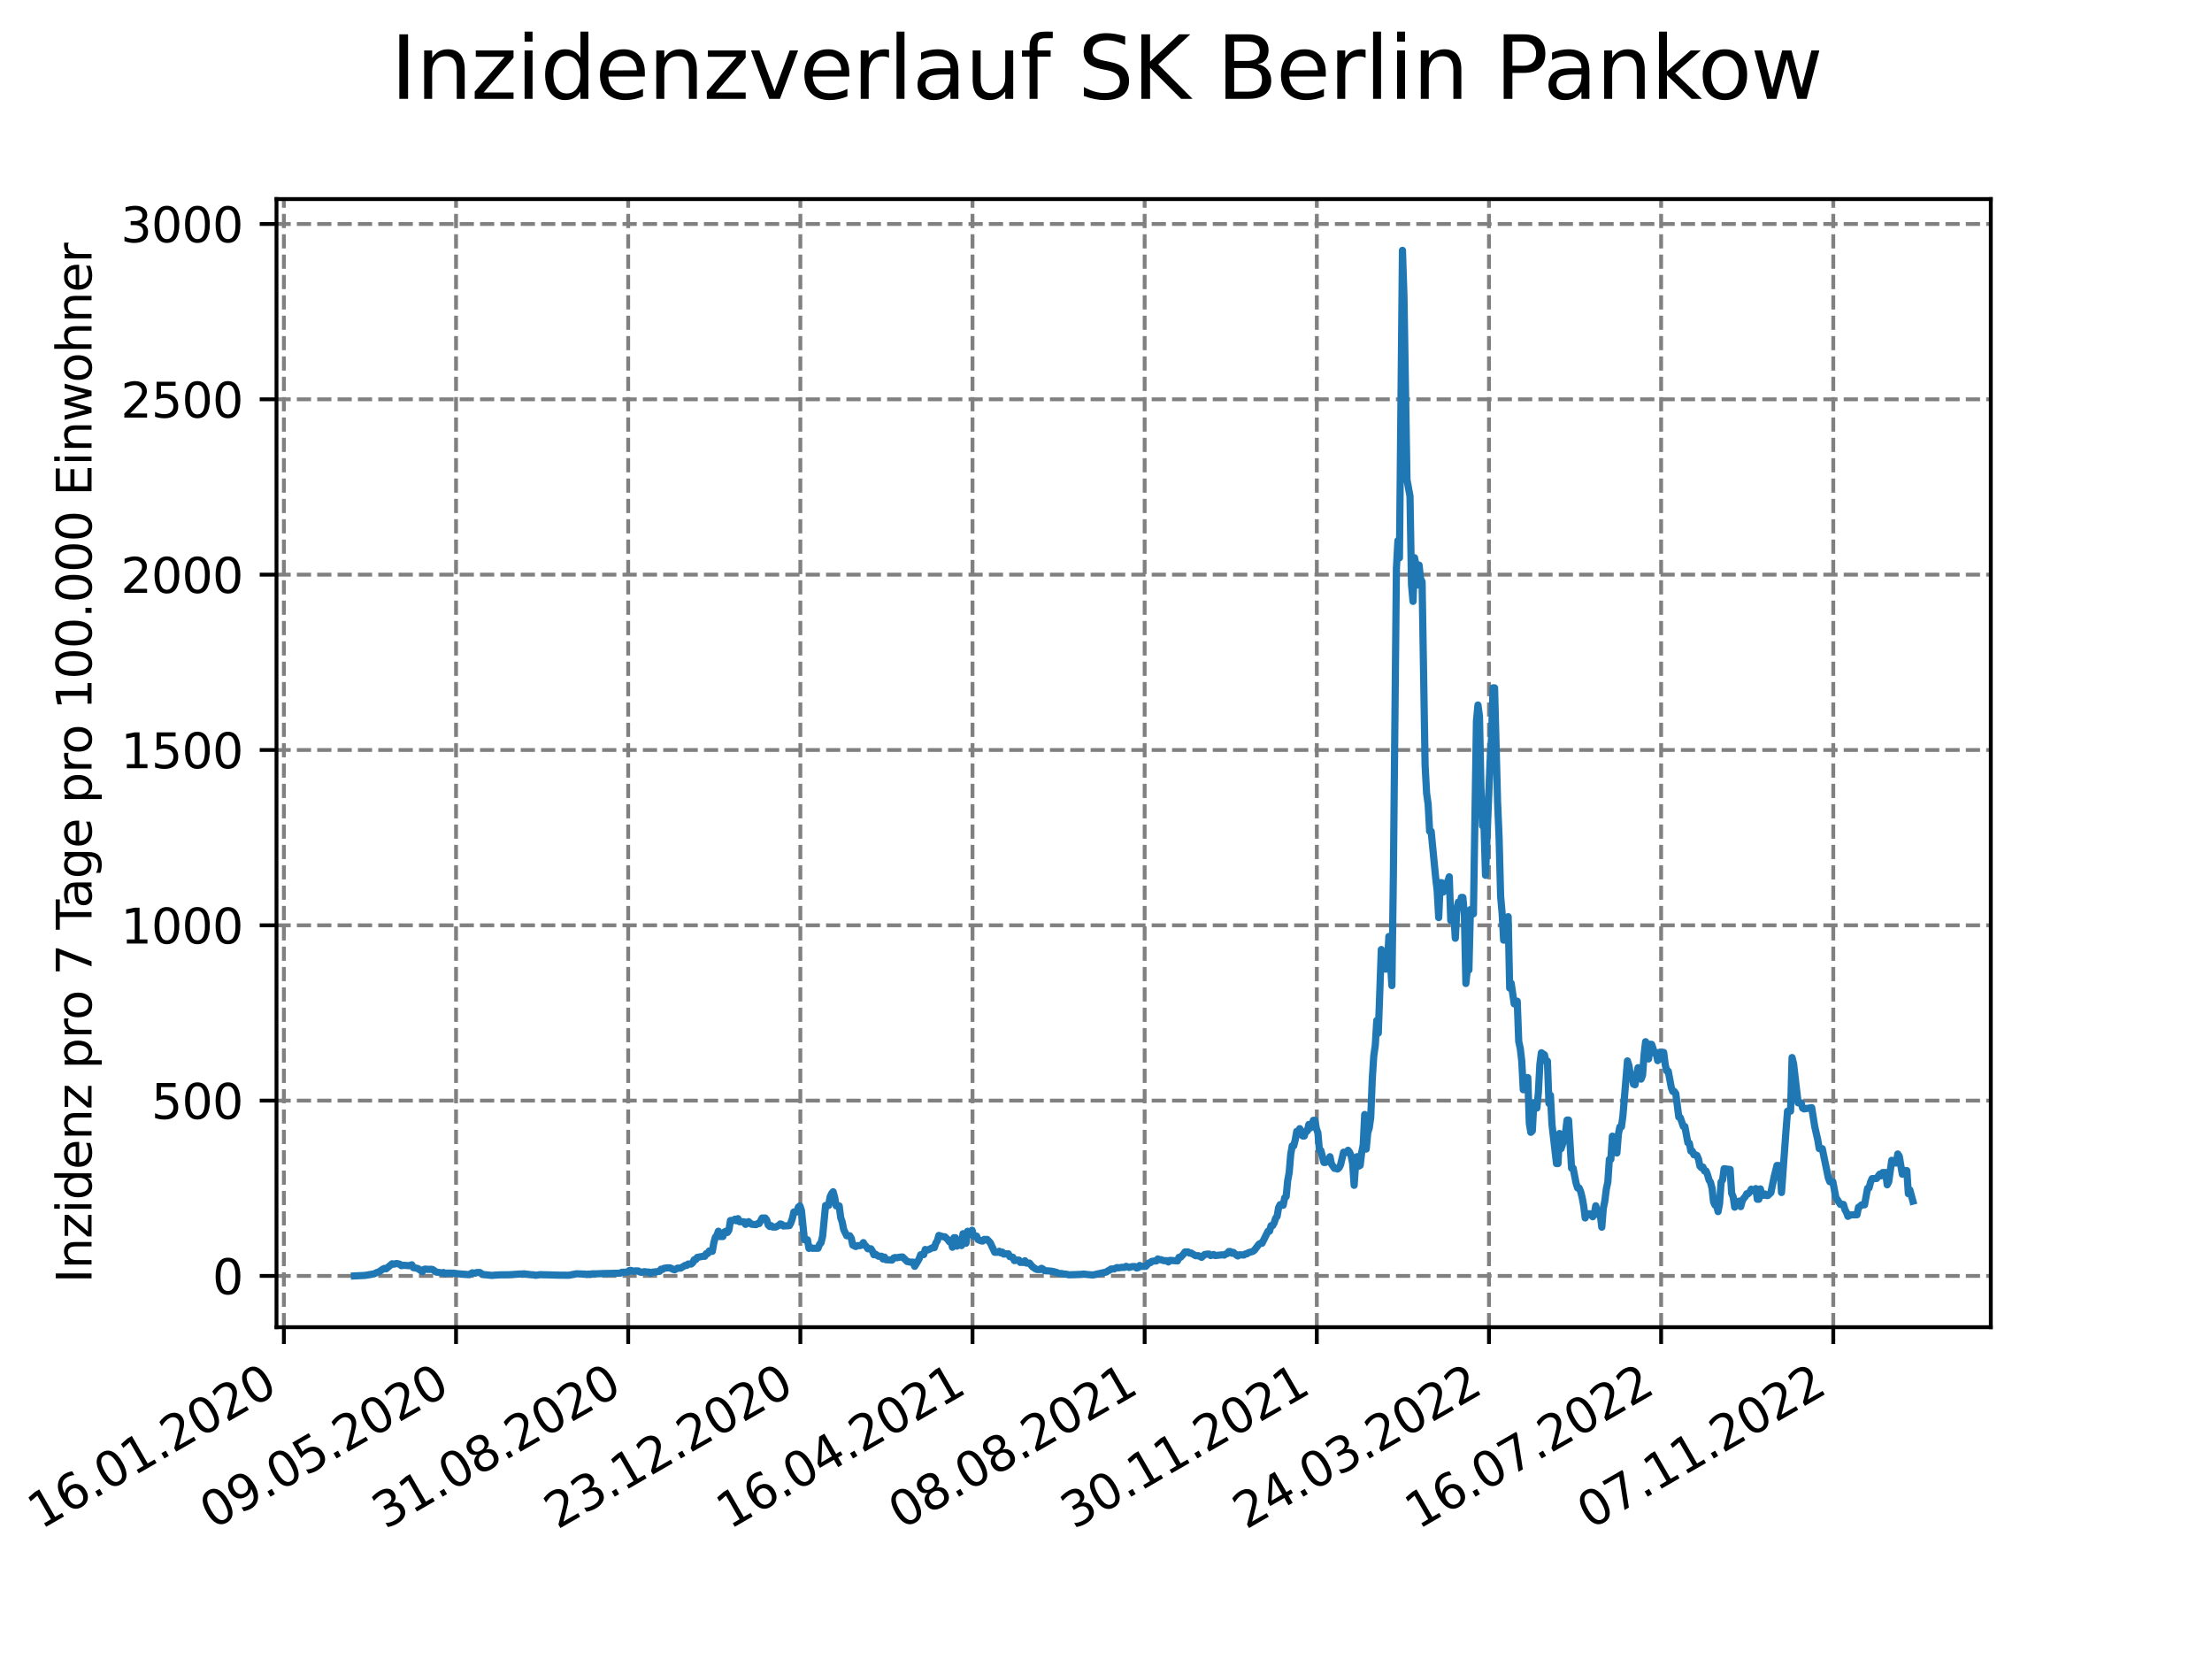 <?xml version="1.0" encoding="utf-8" standalone="no"?>
<!DOCTYPE svg PUBLIC "-//W3C//DTD SVG 1.1//EN"
  "http://www.w3.org/Graphics/SVG/1.1/DTD/svg11.dtd">
<svg xmlns:xlink="http://www.w3.org/1999/xlink" width="460.8pt" height="345.6pt" viewBox="0 0 460.8 345.6" xmlns="http://www.w3.org/2000/svg" version="1.1">
 <defs>
  <style type="text/css">*{stroke-linejoin: round; stroke-linecap: butt}</style>
 </defs>
 <g id="figure_1">
  <g id="patch_1">
   <path d="M 0 345.6 
L 460.8 345.6 
L 460.8 0 
L 0 0 
z
" style="fill: #ffffff"/>
  </g>
  <g id="axes_1">
   <g id="patch_2">
    <path d="M 57.6 276.48 
L 414.72 276.48 
L 414.72 41.472 
L 57.6 41.472 
z
" style="fill: #ffffff"/>
   </g>
   <g id="matplotlib.axis_1">
    <g id="xtick_1">
     <g id="line2d_1">
      <path d="M 59.139 276.48 
L 59.139 41.472 
" clip-path="url(#pb82d88568d)" style="fill: none; stroke-dasharray: 2.96,1.28; stroke-dashoffset: 0; stroke: #808080; stroke-width: 0.8"/>
     </g>
     <g id="line2d_2">
      <defs>
       <path id="m39e358dacb" d="M 0 0 
L 0 3.5 
" style="stroke: #000000; stroke-width: 0.8"/>
      </defs>
      <g>
       <use xlink:href="#m39e358dacb" x="59.139" y="276.48" style="stroke: #000000; stroke-width: 0.8"/>
      </g>
     </g>
     <g id="text_1">
      <!-- 16.01.2020 -->
      <g transform="translate(8.514 318.689) rotate(-30) scale(0.1 -0.1)">
       <defs>
        <path id="DejaVuSans-31" d="M 794 531 
L 1825 531 
L 1825 4091 
L 703 3866 
L 703 4441 
L 1819 4666 
L 2450 4666 
L 2450 531 
L 3481 531 
L 3481 0 
L 794 0 
L 794 531 
z
" transform="scale(0.016)"/>
        <path id="DejaVuSans-36" d="M 2113 2584 
Q 1688 2584 1439 2293 
Q 1191 2003 1191 1497 
Q 1191 994 1439 701 
Q 1688 409 2113 409 
Q 2538 409 2786 701 
Q 3034 994 3034 1497 
Q 3034 2003 2786 2293 
Q 2538 2584 2113 2584 
z
M 3366 4563 
L 3366 3988 
Q 3128 4100 2886 4159 
Q 2644 4219 2406 4219 
Q 1781 4219 1451 3797 
Q 1122 3375 1075 2522 
Q 1259 2794 1537 2939 
Q 1816 3084 2150 3084 
Q 2853 3084 3261 2657 
Q 3669 2231 3669 1497 
Q 3669 778 3244 343 
Q 2819 -91 2113 -91 
Q 1303 -91 875 529 
Q 447 1150 447 2328 
Q 447 3434 972 4092 
Q 1497 4750 2381 4750 
Q 2619 4750 2861 4703 
Q 3103 4656 3366 4563 
z
" transform="scale(0.016)"/>
        <path id="DejaVuSans-2e" d="M 684 794 
L 1344 794 
L 1344 0 
L 684 0 
L 684 794 
z
" transform="scale(0.016)"/>
        <path id="DejaVuSans-30" d="M 2034 4250 
Q 1547 4250 1301 3770 
Q 1056 3291 1056 2328 
Q 1056 1369 1301 889 
Q 1547 409 2034 409 
Q 2525 409 2770 889 
Q 3016 1369 3016 2328 
Q 3016 3291 2770 3770 
Q 2525 4250 2034 4250 
z
M 2034 4750 
Q 2819 4750 3233 4129 
Q 3647 3509 3647 2328 
Q 3647 1150 3233 529 
Q 2819 -91 2034 -91 
Q 1250 -91 836 529 
Q 422 1150 422 2328 
Q 422 3509 836 4129 
Q 1250 4750 2034 4750 
z
" transform="scale(0.016)"/>
        <path id="DejaVuSans-32" d="M 1228 531 
L 3431 531 
L 3431 0 
L 469 0 
L 469 531 
Q 828 903 1448 1529 
Q 2069 2156 2228 2338 
Q 2531 2678 2651 2914 
Q 2772 3150 2772 3378 
Q 2772 3750 2511 3984 
Q 2250 4219 1831 4219 
Q 1534 4219 1204 4116 
Q 875 4013 500 3803 
L 500 4441 
Q 881 4594 1212 4672 
Q 1544 4750 1819 4750 
Q 2544 4750 2975 4387 
Q 3406 4025 3406 3419 
Q 3406 3131 3298 2873 
Q 3191 2616 2906 2266 
Q 2828 2175 2409 1742 
Q 1991 1309 1228 531 
z
" transform="scale(0.016)"/>
       </defs>
       <use xlink:href="#DejaVuSans-31"/>
       <use xlink:href="#DejaVuSans-36" x="63.623"/>
       <use xlink:href="#DejaVuSans-2e" x="127.246"/>
       <use xlink:href="#DejaVuSans-30" x="159.033"/>
       <use xlink:href="#DejaVuSans-31" x="222.656"/>
       <use xlink:href="#DejaVuSans-2e" x="286.279"/>
       <use xlink:href="#DejaVuSans-32" x="318.066"/>
       <use xlink:href="#DejaVuSans-30" x="381.689"/>
       <use xlink:href="#DejaVuSans-32" x="445.312"/>
       <use xlink:href="#DejaVuSans-30" x="508.936"/>
      </g>
     </g>
    </g>
    <g id="xtick_2">
     <g id="line2d_3">
      <path d="M 95.002 276.48 
L 95.002 41.472 
" clip-path="url(#pb82d88568d)" style="fill: none; stroke-dasharray: 2.96,1.28; stroke-dashoffset: 0; stroke: #808080; stroke-width: 0.8"/>
     </g>
     <g id="line2d_4">
      <g>
       <use xlink:href="#m39e358dacb" x="95.002" y="276.48" style="stroke: #000000; stroke-width: 0.8"/>
      </g>
     </g>
     <g id="text_2">
      <!-- 09.05.2020 -->
      <g transform="translate(44.377 318.689) rotate(-30) scale(0.1 -0.1)">
       <defs>
        <path id="DejaVuSans-39" d="M 703 97 
L 703 672 
Q 941 559 1184 500 
Q 1428 441 1663 441 
Q 2288 441 2617 861 
Q 2947 1281 2994 2138 
Q 2813 1869 2534 1725 
Q 2256 1581 1919 1581 
Q 1219 1581 811 2004 
Q 403 2428 403 3163 
Q 403 3881 828 4315 
Q 1253 4750 1959 4750 
Q 2769 4750 3195 4129 
Q 3622 3509 3622 2328 
Q 3622 1225 3098 567 
Q 2575 -91 1691 -91 
Q 1453 -91 1209 -44 
Q 966 3 703 97 
z
M 1959 2075 
Q 2384 2075 2632 2365 
Q 2881 2656 2881 3163 
Q 2881 3666 2632 3958 
Q 2384 4250 1959 4250 
Q 1534 4250 1286 3958 
Q 1038 3666 1038 3163 
Q 1038 2656 1286 2365 
Q 1534 2075 1959 2075 
z
" transform="scale(0.016)"/>
        <path id="DejaVuSans-35" d="M 691 4666 
L 3169 4666 
L 3169 4134 
L 1269 4134 
L 1269 2991 
Q 1406 3038 1543 3061 
Q 1681 3084 1819 3084 
Q 2600 3084 3056 2656 
Q 3513 2228 3513 1497 
Q 3513 744 3044 326 
Q 2575 -91 1722 -91 
Q 1428 -91 1123 -41 
Q 819 9 494 109 
L 494 744 
Q 775 591 1075 516 
Q 1375 441 1709 441 
Q 2250 441 2565 725 
Q 2881 1009 2881 1497 
Q 2881 1984 2565 2268 
Q 2250 2553 1709 2553 
Q 1456 2553 1204 2497 
Q 953 2441 691 2322 
L 691 4666 
z
" transform="scale(0.016)"/>
       </defs>
       <use xlink:href="#DejaVuSans-30"/>
       <use xlink:href="#DejaVuSans-39" x="63.623"/>
       <use xlink:href="#DejaVuSans-2e" x="127.246"/>
       <use xlink:href="#DejaVuSans-30" x="159.033"/>
       <use xlink:href="#DejaVuSans-35" x="222.656"/>
       <use xlink:href="#DejaVuSans-2e" x="286.279"/>
       <use xlink:href="#DejaVuSans-32" x="318.066"/>
       <use xlink:href="#DejaVuSans-30" x="381.689"/>
       <use xlink:href="#DejaVuSans-32" x="445.312"/>
       <use xlink:href="#DejaVuSans-30" x="508.936"/>
      </g>
     </g>
    </g>
    <g id="xtick_3">
     <g id="line2d_5">
      <path d="M 130.865 276.48 
L 130.865 41.472 
" clip-path="url(#pb82d88568d)" style="fill: none; stroke-dasharray: 2.96,1.28; stroke-dashoffset: 0; stroke: #808080; stroke-width: 0.8"/>
     </g>
     <g id="line2d_6">
      <g>
       <use xlink:href="#m39e358dacb" x="130.865" y="276.48" style="stroke: #000000; stroke-width: 0.8"/>
      </g>
     </g>
     <g id="text_3">
      <!-- 31.08.2020 -->
      <g transform="translate(80.24 318.689) rotate(-30) scale(0.1 -0.1)">
       <defs>
        <path id="DejaVuSans-33" d="M 2597 2516 
Q 3050 2419 3304 2112 
Q 3559 1806 3559 1356 
Q 3559 666 3084 287 
Q 2609 -91 1734 -91 
Q 1441 -91 1130 -33 
Q 819 25 488 141 
L 488 750 
Q 750 597 1062 519 
Q 1375 441 1716 441 
Q 2309 441 2620 675 
Q 2931 909 2931 1356 
Q 2931 1769 2642 2001 
Q 2353 2234 1838 2234 
L 1294 2234 
L 1294 2753 
L 1863 2753 
Q 2328 2753 2575 2939 
Q 2822 3125 2822 3475 
Q 2822 3834 2567 4026 
Q 2313 4219 1838 4219 
Q 1578 4219 1281 4162 
Q 984 4106 628 3988 
L 628 4550 
Q 988 4650 1302 4700 
Q 1616 4750 1894 4750 
Q 2613 4750 3031 4423 
Q 3450 4097 3450 3541 
Q 3450 3153 3228 2886 
Q 3006 2619 2597 2516 
z
" transform="scale(0.016)"/>
        <path id="DejaVuSans-38" d="M 2034 2216 
Q 1584 2216 1326 1975 
Q 1069 1734 1069 1313 
Q 1069 891 1326 650 
Q 1584 409 2034 409 
Q 2484 409 2743 651 
Q 3003 894 3003 1313 
Q 3003 1734 2745 1975 
Q 2488 2216 2034 2216 
z
M 1403 2484 
Q 997 2584 770 2862 
Q 544 3141 544 3541 
Q 544 4100 942 4425 
Q 1341 4750 2034 4750 
Q 2731 4750 3128 4425 
Q 3525 4100 3525 3541 
Q 3525 3141 3298 2862 
Q 3072 2584 2669 2484 
Q 3125 2378 3379 2068 
Q 3634 1759 3634 1313 
Q 3634 634 3220 271 
Q 2806 -91 2034 -91 
Q 1263 -91 848 271 
Q 434 634 434 1313 
Q 434 1759 690 2068 
Q 947 2378 1403 2484 
z
M 1172 3481 
Q 1172 3119 1398 2916 
Q 1625 2713 2034 2713 
Q 2441 2713 2670 2916 
Q 2900 3119 2900 3481 
Q 2900 3844 2670 4047 
Q 2441 4250 2034 4250 
Q 1625 4250 1398 4047 
Q 1172 3844 1172 3481 
z
" transform="scale(0.016)"/>
       </defs>
       <use xlink:href="#DejaVuSans-33"/>
       <use xlink:href="#DejaVuSans-31" x="63.623"/>
       <use xlink:href="#DejaVuSans-2e" x="127.246"/>
       <use xlink:href="#DejaVuSans-30" x="159.033"/>
       <use xlink:href="#DejaVuSans-38" x="222.656"/>
       <use xlink:href="#DejaVuSans-2e" x="286.279"/>
       <use xlink:href="#DejaVuSans-32" x="318.066"/>
       <use xlink:href="#DejaVuSans-30" x="381.689"/>
       <use xlink:href="#DejaVuSans-32" x="445.312"/>
       <use xlink:href="#DejaVuSans-30" x="508.936"/>
      </g>
     </g>
    </g>
    <g id="xtick_4">
     <g id="line2d_7">
      <path d="M 166.728 276.48 
L 166.728 41.472 
" clip-path="url(#pb82d88568d)" style="fill: none; stroke-dasharray: 2.96,1.28; stroke-dashoffset: 0; stroke: #808080; stroke-width: 0.8"/>
     </g>
     <g id="line2d_8">
      <g>
       <use xlink:href="#m39e358dacb" x="166.728" y="276.48" style="stroke: #000000; stroke-width: 0.8"/>
      </g>
     </g>
     <g id="text_4">
      <!-- 23.12.2020 -->
      <g transform="translate(116.103 318.689) rotate(-30) scale(0.1 -0.1)">
       <use xlink:href="#DejaVuSans-32"/>
       <use xlink:href="#DejaVuSans-33" x="63.623"/>
       <use xlink:href="#DejaVuSans-2e" x="127.246"/>
       <use xlink:href="#DejaVuSans-31" x="159.033"/>
       <use xlink:href="#DejaVuSans-32" x="222.656"/>
       <use xlink:href="#DejaVuSans-2e" x="286.279"/>
       <use xlink:href="#DejaVuSans-32" x="318.066"/>
       <use xlink:href="#DejaVuSans-30" x="381.689"/>
       <use xlink:href="#DejaVuSans-32" x="445.312"/>
       <use xlink:href="#DejaVuSans-30" x="508.936"/>
      </g>
     </g>
    </g>
    <g id="xtick_5">
     <g id="line2d_9">
      <path d="M 202.591 276.48 
L 202.591 41.472 
" clip-path="url(#pb82d88568d)" style="fill: none; stroke-dasharray: 2.96,1.28; stroke-dashoffset: 0; stroke: #808080; stroke-width: 0.8"/>
     </g>
     <g id="line2d_10">
      <g>
       <use xlink:href="#m39e358dacb" x="202.591" y="276.48" style="stroke: #000000; stroke-width: 0.8"/>
      </g>
     </g>
     <g id="text_5">
      <!-- 16.04.2021 -->
      <g transform="translate(151.966 318.689) rotate(-30) scale(0.1 -0.1)">
       <defs>
        <path id="DejaVuSans-34" d="M 2419 4116 
L 825 1625 
L 2419 1625 
L 2419 4116 
z
M 2253 4666 
L 3047 4666 
L 3047 1625 
L 3713 1625 
L 3713 1100 
L 3047 1100 
L 3047 0 
L 2419 0 
L 2419 1100 
L 313 1100 
L 313 1709 
L 2253 4666 
z
" transform="scale(0.016)"/>
       </defs>
       <use xlink:href="#DejaVuSans-31"/>
       <use xlink:href="#DejaVuSans-36" x="63.623"/>
       <use xlink:href="#DejaVuSans-2e" x="127.246"/>
       <use xlink:href="#DejaVuSans-30" x="159.033"/>
       <use xlink:href="#DejaVuSans-34" x="222.656"/>
       <use xlink:href="#DejaVuSans-2e" x="286.279"/>
       <use xlink:href="#DejaVuSans-32" x="318.066"/>
       <use xlink:href="#DejaVuSans-30" x="381.689"/>
       <use xlink:href="#DejaVuSans-32" x="445.312"/>
       <use xlink:href="#DejaVuSans-31" x="508.936"/>
      </g>
     </g>
    </g>
    <g id="xtick_6">
     <g id="line2d_11">
      <path d="M 238.454 276.48 
L 238.454 41.472 
" clip-path="url(#pb82d88568d)" style="fill: none; stroke-dasharray: 2.96,1.28; stroke-dashoffset: 0; stroke: #808080; stroke-width: 0.8"/>
     </g>
     <g id="line2d_12">
      <g>
       <use xlink:href="#m39e358dacb" x="238.454" y="276.48" style="stroke: #000000; stroke-width: 0.8"/>
      </g>
     </g>
     <g id="text_6">
      <!-- 08.08.2021 -->
      <g transform="translate(187.829 318.689) rotate(-30) scale(0.1 -0.1)">
       <use xlink:href="#DejaVuSans-30"/>
       <use xlink:href="#DejaVuSans-38" x="63.623"/>
       <use xlink:href="#DejaVuSans-2e" x="127.246"/>
       <use xlink:href="#DejaVuSans-30" x="159.033"/>
       <use xlink:href="#DejaVuSans-38" x="222.656"/>
       <use xlink:href="#DejaVuSans-2e" x="286.279"/>
       <use xlink:href="#DejaVuSans-32" x="318.066"/>
       <use xlink:href="#DejaVuSans-30" x="381.689"/>
       <use xlink:href="#DejaVuSans-32" x="445.312"/>
       <use xlink:href="#DejaVuSans-31" x="508.936"/>
      </g>
     </g>
    </g>
    <g id="xtick_7">
     <g id="line2d_13">
      <path d="M 274.317 276.48 
L 274.317 41.472 
" clip-path="url(#pb82d88568d)" style="fill: none; stroke-dasharray: 2.96,1.28; stroke-dashoffset: 0; stroke: #808080; stroke-width: 0.8"/>
     </g>
     <g id="line2d_14">
      <g>
       <use xlink:href="#m39e358dacb" x="274.317" y="276.48" style="stroke: #000000; stroke-width: 0.8"/>
      </g>
     </g>
     <g id="text_7">
      <!-- 30.11.2021 -->
      <g transform="translate(223.692 318.689) rotate(-30) scale(0.1 -0.1)">
       <use xlink:href="#DejaVuSans-33"/>
       <use xlink:href="#DejaVuSans-30" x="63.623"/>
       <use xlink:href="#DejaVuSans-2e" x="127.246"/>
       <use xlink:href="#DejaVuSans-31" x="159.033"/>
       <use xlink:href="#DejaVuSans-31" x="222.656"/>
       <use xlink:href="#DejaVuSans-2e" x="286.279"/>
       <use xlink:href="#DejaVuSans-32" x="318.066"/>
       <use xlink:href="#DejaVuSans-30" x="381.689"/>
       <use xlink:href="#DejaVuSans-32" x="445.312"/>
       <use xlink:href="#DejaVuSans-31" x="508.936"/>
      </g>
     </g>
    </g>
    <g id="xtick_8">
     <g id="line2d_15">
      <path d="M 310.18 276.48 
L 310.18 41.472 
" clip-path="url(#pb82d88568d)" style="fill: none; stroke-dasharray: 2.96,1.28; stroke-dashoffset: 0; stroke: #808080; stroke-width: 0.8"/>
     </g>
     <g id="line2d_16">
      <g>
       <use xlink:href="#m39e358dacb" x="310.18" y="276.48" style="stroke: #000000; stroke-width: 0.8"/>
      </g>
     </g>
     <g id="text_8">
      <!-- 24.03.2022 -->
      <g transform="translate(259.555 318.689) rotate(-30) scale(0.1 -0.1)">
       <use xlink:href="#DejaVuSans-32"/>
       <use xlink:href="#DejaVuSans-34" x="63.623"/>
       <use xlink:href="#DejaVuSans-2e" x="127.246"/>
       <use xlink:href="#DejaVuSans-30" x="159.033"/>
       <use xlink:href="#DejaVuSans-33" x="222.656"/>
       <use xlink:href="#DejaVuSans-2e" x="286.279"/>
       <use xlink:href="#DejaVuSans-32" x="318.066"/>
       <use xlink:href="#DejaVuSans-30" x="381.689"/>
       <use xlink:href="#DejaVuSans-32" x="445.312"/>
       <use xlink:href="#DejaVuSans-32" x="508.936"/>
      </g>
     </g>
    </g>
    <g id="xtick_9">
     <g id="line2d_17">
      <path d="M 346.043 276.48 
L 346.043 41.472 
" clip-path="url(#pb82d88568d)" style="fill: none; stroke-dasharray: 2.96,1.28; stroke-dashoffset: 0; stroke: #808080; stroke-width: 0.8"/>
     </g>
     <g id="line2d_18">
      <g>
       <use xlink:href="#m39e358dacb" x="346.043" y="276.48" style="stroke: #000000; stroke-width: 0.8"/>
      </g>
     </g>
     <g id="text_9">
      <!-- 16.07.2022 -->
      <g transform="translate(295.418 318.689) rotate(-30) scale(0.1 -0.1)">
       <defs>
        <path id="DejaVuSans-37" d="M 525 4666 
L 3525 4666 
L 3525 4397 
L 1831 0 
L 1172 0 
L 2766 4134 
L 525 4134 
L 525 4666 
z
" transform="scale(0.016)"/>
       </defs>
       <use xlink:href="#DejaVuSans-31"/>
       <use xlink:href="#DejaVuSans-36" x="63.623"/>
       <use xlink:href="#DejaVuSans-2e" x="127.246"/>
       <use xlink:href="#DejaVuSans-30" x="159.033"/>
       <use xlink:href="#DejaVuSans-37" x="222.656"/>
       <use xlink:href="#DejaVuSans-2e" x="286.279"/>
       <use xlink:href="#DejaVuSans-32" x="318.066"/>
       <use xlink:href="#DejaVuSans-30" x="381.689"/>
       <use xlink:href="#DejaVuSans-32" x="445.312"/>
       <use xlink:href="#DejaVuSans-32" x="508.936"/>
      </g>
     </g>
    </g>
    <g id="xtick_10">
     <g id="line2d_19">
      <path d="M 381.906 276.48 
L 381.906 41.472 
" clip-path="url(#pb82d88568d)" style="fill: none; stroke-dasharray: 2.96,1.28; stroke-dashoffset: 0; stroke: #808080; stroke-width: 0.8"/>
     </g>
     <g id="line2d_20">
      <g>
       <use xlink:href="#m39e358dacb" x="381.906" y="276.48" style="stroke: #000000; stroke-width: 0.8"/>
      </g>
     </g>
     <g id="text_10">
      <!-- 07.11.2022 -->
      <g transform="translate(331.281 318.689) rotate(-30) scale(0.1 -0.1)">
       <use xlink:href="#DejaVuSans-30"/>
       <use xlink:href="#DejaVuSans-37" x="63.623"/>
       <use xlink:href="#DejaVuSans-2e" x="127.246"/>
       <use xlink:href="#DejaVuSans-31" x="159.033"/>
       <use xlink:href="#DejaVuSans-31" x="222.656"/>
       <use xlink:href="#DejaVuSans-2e" x="286.279"/>
       <use xlink:href="#DejaVuSans-32" x="318.066"/>
       <use xlink:href="#DejaVuSans-30" x="381.689"/>
       <use xlink:href="#DejaVuSans-32" x="445.312"/>
       <use xlink:href="#DejaVuSans-32" x="508.936"/>
      </g>
     </g>
    </g>
   </g>
   <g id="matplotlib.axis_2">
    <g id="ytick_1">
     <g id="line2d_21">
      <path d="M 57.6 265.798 
L 414.72 265.798 
" clip-path="url(#pb82d88568d)" style="fill: none; stroke-dasharray: 2.96,1.28; stroke-dashoffset: 0; stroke: #808080; stroke-width: 0.8"/>
     </g>
     <g id="line2d_22">
      <defs>
       <path id="mb124781228" d="M 0 0 
L -3.5 0 
" style="stroke: #000000; stroke-width: 0.8"/>
      </defs>
      <g>
       <use xlink:href="#mb124781228" x="57.6" y="265.798" style="stroke: #000000; stroke-width: 0.8"/>
      </g>
     </g>
     <g id="text_11">
      <!-- 0 -->
      <g transform="translate(44.237 269.597) scale(0.1 -0.1)">
       <use xlink:href="#DejaVuSans-30"/>
      </g>
     </g>
    </g>
    <g id="ytick_2">
     <g id="line2d_23">
      <path d="M 57.6 229.276 
L 414.72 229.276 
" clip-path="url(#pb82d88568d)" style="fill: none; stroke-dasharray: 2.96,1.28; stroke-dashoffset: 0; stroke: #808080; stroke-width: 0.8"/>
     </g>
     <g id="line2d_24">
      <g>
       <use xlink:href="#mb124781228" x="57.6" y="229.276" style="stroke: #000000; stroke-width: 0.8"/>
      </g>
     </g>
     <g id="text_12">
      <!-- 500 -->
      <g transform="translate(31.512 233.075) scale(0.1 -0.1)">
       <use xlink:href="#DejaVuSans-35"/>
       <use xlink:href="#DejaVuSans-30" x="63.623"/>
       <use xlink:href="#DejaVuSans-30" x="127.246"/>
      </g>
     </g>
    </g>
    <g id="ytick_3">
     <g id="line2d_25">
      <path d="M 57.6 192.754 
L 414.72 192.754 
" clip-path="url(#pb82d88568d)" style="fill: none; stroke-dasharray: 2.96,1.28; stroke-dashoffset: 0; stroke: #808080; stroke-width: 0.8"/>
     </g>
     <g id="line2d_26">
      <g>
       <use xlink:href="#mb124781228" x="57.6" y="192.754" style="stroke: #000000; stroke-width: 0.8"/>
      </g>
     </g>
     <g id="text_13">
      <!-- 1000 -->
      <g transform="translate(25.15 196.553) scale(0.1 -0.1)">
       <use xlink:href="#DejaVuSans-31"/>
       <use xlink:href="#DejaVuSans-30" x="63.623"/>
       <use xlink:href="#DejaVuSans-30" x="127.246"/>
       <use xlink:href="#DejaVuSans-30" x="190.869"/>
      </g>
     </g>
    </g>
    <g id="ytick_4">
     <g id="line2d_27">
      <path d="M 57.6 156.232 
L 414.72 156.232 
" clip-path="url(#pb82d88568d)" style="fill: none; stroke-dasharray: 2.96,1.28; stroke-dashoffset: 0; stroke: #808080; stroke-width: 0.8"/>
     </g>
     <g id="line2d_28">
      <g>
       <use xlink:href="#mb124781228" x="57.6" y="156.232" style="stroke: #000000; stroke-width: 0.8"/>
      </g>
     </g>
     <g id="text_14">
      <!-- 1500 -->
      <g transform="translate(25.15 160.031) scale(0.1 -0.1)">
       <use xlink:href="#DejaVuSans-31"/>
       <use xlink:href="#DejaVuSans-35" x="63.623"/>
       <use xlink:href="#DejaVuSans-30" x="127.246"/>
       <use xlink:href="#DejaVuSans-30" x="190.869"/>
      </g>
     </g>
    </g>
    <g id="ytick_5">
     <g id="line2d_29">
      <path d="M 57.6 119.71 
L 414.72 119.71 
" clip-path="url(#pb82d88568d)" style="fill: none; stroke-dasharray: 2.96,1.28; stroke-dashoffset: 0; stroke: #808080; stroke-width: 0.8"/>
     </g>
     <g id="line2d_30">
      <g>
       <use xlink:href="#mb124781228" x="57.6" y="119.71" style="stroke: #000000; stroke-width: 0.8"/>
      </g>
     </g>
     <g id="text_15">
      <!-- 2000 -->
      <g transform="translate(25.15 123.509) scale(0.1 -0.1)">
       <use xlink:href="#DejaVuSans-32"/>
       <use xlink:href="#DejaVuSans-30" x="63.623"/>
       <use xlink:href="#DejaVuSans-30" x="127.246"/>
       <use xlink:href="#DejaVuSans-30" x="190.869"/>
      </g>
     </g>
    </g>
    <g id="ytick_6">
     <g id="line2d_31">
      <path d="M 57.6 83.188 
L 414.72 83.188 
" clip-path="url(#pb82d88568d)" style="fill: none; stroke-dasharray: 2.96,1.28; stroke-dashoffset: 0; stroke: #808080; stroke-width: 0.8"/>
     </g>
     <g id="line2d_32">
      <g>
       <use xlink:href="#mb124781228" x="57.6" y="83.188" style="stroke: #000000; stroke-width: 0.8"/>
      </g>
     </g>
     <g id="text_16">
      <!-- 2500 -->
      <g transform="translate(25.15 86.988) scale(0.1 -0.1)">
       <use xlink:href="#DejaVuSans-32"/>
       <use xlink:href="#DejaVuSans-35" x="63.623"/>
       <use xlink:href="#DejaVuSans-30" x="127.246"/>
       <use xlink:href="#DejaVuSans-30" x="190.869"/>
      </g>
     </g>
    </g>
    <g id="ytick_7">
     <g id="line2d_33">
      <path d="M 57.6 46.666 
L 414.72 46.666 
" clip-path="url(#pb82d88568d)" style="fill: none; stroke-dasharray: 2.96,1.28; stroke-dashoffset: 0; stroke: #808080; stroke-width: 0.8"/>
     </g>
     <g id="line2d_34">
      <g>
       <use xlink:href="#mb124781228" x="57.6" y="46.666" style="stroke: #000000; stroke-width: 0.8"/>
      </g>
     </g>
     <g id="text_17">
      <!-- 3000 -->
      <g transform="translate(25.15 50.466) scale(0.1 -0.1)">
       <use xlink:href="#DejaVuSans-33"/>
       <use xlink:href="#DejaVuSans-30" x="63.623"/>
       <use xlink:href="#DejaVuSans-30" x="127.246"/>
       <use xlink:href="#DejaVuSans-30" x="190.869"/>
      </g>
     </g>
    </g>
    <g id="text_18">
     <!-- Inzidenz pro 7 Tage pro 100.000 Einwohner -->
     <g transform="translate(19.07 267.301) rotate(-90) scale(0.1 -0.1)">
      <defs>
       <path id="DejaVuSans-49" d="M 628 4666 
L 1259 4666 
L 1259 0 
L 628 0 
L 628 4666 
z
" transform="scale(0.016)"/>
       <path id="DejaVuSans-6e" d="M 3513 2113 
L 3513 0 
L 2938 0 
L 2938 2094 
Q 2938 2591 2744 2837 
Q 2550 3084 2163 3084 
Q 1697 3084 1428 2787 
Q 1159 2491 1159 1978 
L 1159 0 
L 581 0 
L 581 3500 
L 1159 3500 
L 1159 2956 
Q 1366 3272 1645 3428 
Q 1925 3584 2291 3584 
Q 2894 3584 3203 3211 
Q 3513 2838 3513 2113 
z
" transform="scale(0.016)"/>
       <path id="DejaVuSans-7a" d="M 353 3500 
L 3084 3500 
L 3084 2975 
L 922 459 
L 3084 459 
L 3084 0 
L 275 0 
L 275 525 
L 2438 3041 
L 353 3041 
L 353 3500 
z
" transform="scale(0.016)"/>
       <path id="DejaVuSans-69" d="M 603 3500 
L 1178 3500 
L 1178 0 
L 603 0 
L 603 3500 
z
M 603 4863 
L 1178 4863 
L 1178 4134 
L 603 4134 
L 603 4863 
z
" transform="scale(0.016)"/>
       <path id="DejaVuSans-64" d="M 2906 2969 
L 2906 4863 
L 3481 4863 
L 3481 0 
L 2906 0 
L 2906 525 
Q 2725 213 2448 61 
Q 2172 -91 1784 -91 
Q 1150 -91 751 415 
Q 353 922 353 1747 
Q 353 2572 751 3078 
Q 1150 3584 1784 3584 
Q 2172 3584 2448 3432 
Q 2725 3281 2906 2969 
z
M 947 1747 
Q 947 1113 1208 752 
Q 1469 391 1925 391 
Q 2381 391 2643 752 
Q 2906 1113 2906 1747 
Q 2906 2381 2643 2742 
Q 2381 3103 1925 3103 
Q 1469 3103 1208 2742 
Q 947 2381 947 1747 
z
" transform="scale(0.016)"/>
       <path id="DejaVuSans-65" d="M 3597 1894 
L 3597 1613 
L 953 1613 
Q 991 1019 1311 708 
Q 1631 397 2203 397 
Q 2534 397 2845 478 
Q 3156 559 3463 722 
L 3463 178 
Q 3153 47 2828 -22 
Q 2503 -91 2169 -91 
Q 1331 -91 842 396 
Q 353 884 353 1716 
Q 353 2575 817 3079 
Q 1281 3584 2069 3584 
Q 2775 3584 3186 3129 
Q 3597 2675 3597 1894 
z
M 3022 2063 
Q 3016 2534 2758 2815 
Q 2500 3097 2075 3097 
Q 1594 3097 1305 2825 
Q 1016 2553 972 2059 
L 3022 2063 
z
" transform="scale(0.016)"/>
       <path id="DejaVuSans-20" transform="scale(0.016)"/>
       <path id="DejaVuSans-70" d="M 1159 525 
L 1159 -1331 
L 581 -1331 
L 581 3500 
L 1159 3500 
L 1159 2969 
Q 1341 3281 1617 3432 
Q 1894 3584 2278 3584 
Q 2916 3584 3314 3078 
Q 3713 2572 3713 1747 
Q 3713 922 3314 415 
Q 2916 -91 2278 -91 
Q 1894 -91 1617 61 
Q 1341 213 1159 525 
z
M 3116 1747 
Q 3116 2381 2855 2742 
Q 2594 3103 2138 3103 
Q 1681 3103 1420 2742 
Q 1159 2381 1159 1747 
Q 1159 1113 1420 752 
Q 1681 391 2138 391 
Q 2594 391 2855 752 
Q 3116 1113 3116 1747 
z
" transform="scale(0.016)"/>
       <path id="DejaVuSans-72" d="M 2631 2963 
Q 2534 3019 2420 3045 
Q 2306 3072 2169 3072 
Q 1681 3072 1420 2755 
Q 1159 2438 1159 1844 
L 1159 0 
L 581 0 
L 581 3500 
L 1159 3500 
L 1159 2956 
Q 1341 3275 1631 3429 
Q 1922 3584 2338 3584 
Q 2397 3584 2469 3576 
Q 2541 3569 2628 3553 
L 2631 2963 
z
" transform="scale(0.016)"/>
       <path id="DejaVuSans-6f" d="M 1959 3097 
Q 1497 3097 1228 2736 
Q 959 2375 959 1747 
Q 959 1119 1226 758 
Q 1494 397 1959 397 
Q 2419 397 2687 759 
Q 2956 1122 2956 1747 
Q 2956 2369 2687 2733 
Q 2419 3097 1959 3097 
z
M 1959 3584 
Q 2709 3584 3137 3096 
Q 3566 2609 3566 1747 
Q 3566 888 3137 398 
Q 2709 -91 1959 -91 
Q 1206 -91 779 398 
Q 353 888 353 1747 
Q 353 2609 779 3096 
Q 1206 3584 1959 3584 
z
" transform="scale(0.016)"/>
       <path id="DejaVuSans-54" d="M -19 4666 
L 3928 4666 
L 3928 4134 
L 2272 4134 
L 2272 0 
L 1638 0 
L 1638 4134 
L -19 4134 
L -19 4666 
z
" transform="scale(0.016)"/>
       <path id="DejaVuSans-61" d="M 2194 1759 
Q 1497 1759 1228 1600 
Q 959 1441 959 1056 
Q 959 750 1161 570 
Q 1363 391 1709 391 
Q 2188 391 2477 730 
Q 2766 1069 2766 1631 
L 2766 1759 
L 2194 1759 
z
M 3341 1997 
L 3341 0 
L 2766 0 
L 2766 531 
Q 2569 213 2275 61 
Q 1981 -91 1556 -91 
Q 1019 -91 701 211 
Q 384 513 384 1019 
Q 384 1609 779 1909 
Q 1175 2209 1959 2209 
L 2766 2209 
L 2766 2266 
Q 2766 2663 2505 2880 
Q 2244 3097 1772 3097 
Q 1472 3097 1187 3025 
Q 903 2953 641 2809 
L 641 3341 
Q 956 3463 1253 3523 
Q 1550 3584 1831 3584 
Q 2591 3584 2966 3190 
Q 3341 2797 3341 1997 
z
" transform="scale(0.016)"/>
       <path id="DejaVuSans-67" d="M 2906 1791 
Q 2906 2416 2648 2759 
Q 2391 3103 1925 3103 
Q 1463 3103 1205 2759 
Q 947 2416 947 1791 
Q 947 1169 1205 825 
Q 1463 481 1925 481 
Q 2391 481 2648 825 
Q 2906 1169 2906 1791 
z
M 3481 434 
Q 3481 -459 3084 -895 
Q 2688 -1331 1869 -1331 
Q 1566 -1331 1297 -1286 
Q 1028 -1241 775 -1147 
L 775 -588 
Q 1028 -725 1275 -790 
Q 1522 -856 1778 -856 
Q 2344 -856 2625 -561 
Q 2906 -266 2906 331 
L 2906 616 
Q 2728 306 2450 153 
Q 2172 0 1784 0 
Q 1141 0 747 490 
Q 353 981 353 1791 
Q 353 2603 747 3093 
Q 1141 3584 1784 3584 
Q 2172 3584 2450 3431 
Q 2728 3278 2906 2969 
L 2906 3500 
L 3481 3500 
L 3481 434 
z
" transform="scale(0.016)"/>
       <path id="DejaVuSans-45" d="M 628 4666 
L 3578 4666 
L 3578 4134 
L 1259 4134 
L 1259 2753 
L 3481 2753 
L 3481 2222 
L 1259 2222 
L 1259 531 
L 3634 531 
L 3634 0 
L 628 0 
L 628 4666 
z
" transform="scale(0.016)"/>
       <path id="DejaVuSans-77" d="M 269 3500 
L 844 3500 
L 1563 769 
L 2278 3500 
L 2956 3500 
L 3675 769 
L 4391 3500 
L 4966 3500 
L 4050 0 
L 3372 0 
L 2619 2869 
L 1863 0 
L 1184 0 
L 269 3500 
z
" transform="scale(0.016)"/>
       <path id="DejaVuSans-68" d="M 3513 2113 
L 3513 0 
L 2938 0 
L 2938 2094 
Q 2938 2591 2744 2837 
Q 2550 3084 2163 3084 
Q 1697 3084 1428 2787 
Q 1159 2491 1159 1978 
L 1159 0 
L 581 0 
L 581 4863 
L 1159 4863 
L 1159 2956 
Q 1366 3272 1645 3428 
Q 1925 3584 2291 3584 
Q 2894 3584 3203 3211 
Q 3513 2838 3513 2113 
z
" transform="scale(0.016)"/>
      </defs>
      <use xlink:href="#DejaVuSans-49"/>
      <use xlink:href="#DejaVuSans-6e" x="29.492"/>
      <use xlink:href="#DejaVuSans-7a" x="92.871"/>
      <use xlink:href="#DejaVuSans-69" x="145.361"/>
      <use xlink:href="#DejaVuSans-64" x="173.145"/>
      <use xlink:href="#DejaVuSans-65" x="236.621"/>
      <use xlink:href="#DejaVuSans-6e" x="298.145"/>
      <use xlink:href="#DejaVuSans-7a" x="361.523"/>
      <use xlink:href="#DejaVuSans-20" x="414.014"/>
      <use xlink:href="#DejaVuSans-70" x="445.801"/>
      <use xlink:href="#DejaVuSans-72" x="509.277"/>
      <use xlink:href="#DejaVuSans-6f" x="548.141"/>
      <use xlink:href="#DejaVuSans-20" x="609.322"/>
      <use xlink:href="#DejaVuSans-37" x="641.109"/>
      <use xlink:href="#DejaVuSans-20" x="704.732"/>
      <use xlink:href="#DejaVuSans-54" x="736.52"/>
      <use xlink:href="#DejaVuSans-61" x="781.104"/>
      <use xlink:href="#DejaVuSans-67" x="842.383"/>
      <use xlink:href="#DejaVuSans-65" x="905.859"/>
      <use xlink:href="#DejaVuSans-20" x="967.383"/>
      <use xlink:href="#DejaVuSans-70" x="999.17"/>
      <use xlink:href="#DejaVuSans-72" x="1062.646"/>
      <use xlink:href="#DejaVuSans-6f" x="1101.51"/>
      <use xlink:href="#DejaVuSans-20" x="1162.691"/>
      <use xlink:href="#DejaVuSans-31" x="1194.479"/>
      <use xlink:href="#DejaVuSans-30" x="1258.102"/>
      <use xlink:href="#DejaVuSans-30" x="1321.725"/>
      <use xlink:href="#DejaVuSans-2e" x="1385.348"/>
      <use xlink:href="#DejaVuSans-30" x="1417.135"/>
      <use xlink:href="#DejaVuSans-30" x="1480.758"/>
      <use xlink:href="#DejaVuSans-30" x="1544.381"/>
      <use xlink:href="#DejaVuSans-20" x="1608.004"/>
      <use xlink:href="#DejaVuSans-45" x="1639.791"/>
      <use xlink:href="#DejaVuSans-69" x="1702.975"/>
      <use xlink:href="#DejaVuSans-6e" x="1730.758"/>
      <use xlink:href="#DejaVuSans-77" x="1794.137"/>
      <use xlink:href="#DejaVuSans-6f" x="1875.924"/>
      <use xlink:href="#DejaVuSans-68" x="1937.105"/>
      <use xlink:href="#DejaVuSans-6e" x="2000.484"/>
      <use xlink:href="#DejaVuSans-65" x="2063.863"/>
      <use xlink:href="#DejaVuSans-72" x="2125.387"/>
     </g>
    </g>
   </g>
   <g id="line2d_35">
    <path d="M 73.833 265.798 
L 76.035 265.691 
L 77.922 265.37 
L 78.552 265.066 
L 78.866 264.995 
L 79.81 264.353 
L 80.124 264.228 
L 80.439 264.317 
L 81.697 263.265 
L 82.012 263.354 
L 82.641 263.211 
L 83.27 263.354 
L 83.585 263.657 
L 84.214 263.586 
L 85.158 263.675 
L 85.787 263.479 
L 86.102 264.067 
L 87.045 264.246 
L 87.989 264.924 
L 88.304 264.442 
L 88.618 264.371 
L 89.248 264.442 
L 89.877 264.406 
L 90.191 264.496 
L 90.82 264.977 
L 92.079 265.173 
L 92.393 265.084 
L 92.708 265.352 
L 93.023 265.209 
L 94.596 265.227 
L 95.225 265.334 
L 97.741 265.53 
L 98.371 265.156 
L 99 265.227 
L 99.314 265.084 
L 99.944 265.084 
L 100.573 265.495 
L 102.46 265.691 
L 103.089 265.637 
L 104.348 265.566 
L 104.977 265.566 
L 106.235 265.548 
L 108.437 265.388 
L 108.752 265.441 
L 109.067 265.352 
L 110.639 265.548 
L 111.269 265.584 
L 111.583 265.673 
L 112.527 265.53 
L 116.302 265.637 
L 118.504 265.655 
L 120.077 265.352 
L 121.965 265.423 
L 122.279 265.495 
L 122.594 265.405 
L 122.908 265.495 
L 123.223 265.37 
L 124.481 265.352 
L 125.74 265.298 
L 129.2 265.227 
L 129.515 265.049 
L 130.773 264.995 
L 131.088 264.674 
L 131.402 264.638 
L 132.031 264.852 
L 132.346 264.745 
L 132.975 264.763 
L 133.29 264.977 
L 133.604 265.049 
L 134.234 264.906 
L 134.863 264.995 
L 135.177 264.995 
L 135.492 265.28 
L 135.807 265.031 
L 137.379 264.852 
L 137.694 264.406 
L 138.009 264.442 
L 138.323 264.21 
L 138.952 264.121 
L 139.582 264.121 
L 140.211 264.424 
L 140.525 264.531 
L 141.155 264.174 
L 141.784 264.174 
L 142.727 263.604 
L 143.042 263.621 
L 143.357 263.318 
L 143.986 263.318 
L 144.3 263.068 
L 144.615 262.426 
L 144.93 262.408 
L 145.244 261.945 
L 146.502 261.695 
L 146.817 261.713 
L 147.132 261.142 
L 147.446 261.124 
L 147.761 260.589 
L 148.39 260.678 
L 148.705 258.876 
L 149.019 257.734 
L 149.334 257.36 
L 149.648 256.486 
L 149.963 257.592 
L 150.592 257.592 
L 150.907 256.646 
L 151.221 256.486 
L 151.536 256.735 
L 151.85 256.254 
L 152.165 254.256 
L 152.794 254.256 
L 153.109 253.97 
L 153.423 254.309 
L 153.738 253.863 
L 154.053 254.506 
L 154.996 254.523 
L 155.311 255.059 
L 155.626 254.88 
L 155.94 254.488 
L 156.569 255.041 
L 157.513 255.112 
L 157.828 254.898 
L 158.142 254.898 
L 158.771 253.738 
L 159.401 253.738 
L 159.715 254.131 
L 160.03 255.201 
L 160.344 255.505 
L 160.659 255.326 
L 160.974 255.612 
L 161.603 255.612 
L 162.232 255.273 
L 162.546 254.969 
L 162.861 255.059 
L 163.176 255.397 
L 164.434 255.326 
L 164.749 254.737 
L 165.063 253.81 
L 165.378 252.472 
L 166.007 252.472 
L 166.322 251.455 
L 166.636 251.205 
L 166.951 252.151 
L 167.58 258.27 
L 168.209 258.27 
L 168.524 260.054 
L 168.838 259.839 
L 169.153 260.036 
L 170.411 260.036 
L 170.726 259.233 
L 171.04 258.876 
L 171.355 257.592 
L 171.984 251.116 
L 172.613 251.116 
L 172.928 249.332 
L 173.242 248.654 
L 173.557 248.262 
L 173.872 249.421 
L 174.186 251.205 
L 174.815 251.205 
L 175.13 253.631 
L 175.445 254.577 
L 175.759 256.147 
L 176.388 257.431 
L 177.018 257.431 
L 177.332 257.931 
L 177.647 259.376 
L 178.276 259.679 
L 178.59 259.483 
L 179.22 259.483 
L 179.534 259.34 
L 179.849 258.858 
L 180.163 259.394 
L 180.478 259.679 
L 180.793 260.143 
L 181.422 260.143 
L 181.736 260.624 
L 182.051 261.392 
L 182.365 261.249 
L 182.995 261.695 
L 183.624 261.695 
L 183.938 262.266 
L 184.253 261.873 
L 184.568 262.426 
L 185.826 262.498 
L 186.141 262.087 
L 186.455 261.962 
L 186.77 262.016 
L 187.713 261.855 
L 188.028 261.855 
L 188.972 262.783 
L 189.601 262.926 
L 190.23 262.926 
L 190.545 263.8 
L 191.174 262.765 
L 191.489 262.194 
L 191.803 261.374 
L 192.432 261.356 
L 192.747 260.285 
L 193.061 260.41 
L 193.376 260.357 
L 194.32 259.893 
L 194.634 259.911 
L 194.949 258.983 
L 195.264 258.466 
L 195.578 257.36 
L 196.522 257.645 
L 196.837 257.645 
L 197.466 258.252 
L 197.78 258.68 
L 198.095 258.448 
L 198.409 259.822 
L 198.724 257.841 
L 199.039 257.841 
L 199.353 259.59 
L 199.668 258.983 
L 199.982 259.037 
L 200.297 259.483 
L 200.612 257.003 
L 200.926 258.983 
L 201.241 258.983 
L 201.555 256.504 
L 201.87 256.735 
L 202.185 256.807 
L 202.499 256.272 
L 202.814 257.503 
L 203.443 257.503 
L 203.757 258.234 
L 204.387 258.502 
L 204.701 258.537 
L 205.016 258.198 
L 205.645 258.198 
L 206.274 258.858 
L 207.218 260.874 
L 207.847 260.874 
L 208.162 260.66 
L 208.476 260.999 
L 208.791 260.838 
L 209.105 261.249 
L 209.735 261.177 
L 210.049 261.177 
L 210.364 261.784 
L 210.993 261.909 
L 211.308 262.605 
L 211.937 262.498 
L 212.251 262.498 
L 212.566 262.997 
L 212.881 262.926 
L 213.195 262.997 
L 213.51 262.64 
L 213.824 263.122 
L 214.453 263.122 
L 215.083 263.889 
L 215.712 264.317 
L 216.026 264.46 
L 216.656 264.46 
L 216.97 264.21 
L 217.285 264.389 
L 217.599 264.71 
L 218.543 264.763 
L 219.172 264.834 
L 220.116 265.066 
L 220.431 265.245 
L 221.374 265.334 
L 221.689 265.441 
L 222.004 265.405 
L 222.633 265.566 
L 225.149 265.477 
L 225.779 265.405 
L 226.408 265.495 
L 227.666 265.602 
L 230.497 264.977 
L 230.812 264.727 
L 231.127 264.62 
L 231.441 264.353 
L 232.07 264.353 
L 232.7 264.05 
L 233.014 264.121 
L 233.643 264.014 
L 234.272 264.014 
L 234.587 263.8 
L 235.216 264.032 
L 235.845 263.853 
L 236.475 263.853 
L 236.789 264.157 
L 237.104 264.067 
L 237.418 263.621 
L 237.733 263.818 
L 238.677 263.8 
L 239.306 263.104 
L 239.62 263.051 
L 239.935 262.765 
L 240.564 262.676 
L 240.879 262.676 
L 241.193 262.266 
L 241.508 262.408 
L 241.823 262.408 
L 242.452 262.622 
L 243.081 262.622 
L 243.396 262.89 
L 243.71 262.551 
L 245.283 262.676 
L 245.598 261.927 
L 245.912 261.927 
L 246.541 261.267 
L 246.856 260.803 
L 247.485 260.803 
L 247.8 261.053 
L 248.114 261.017 
L 249.058 261.588 
L 249.687 261.588 
L 250.316 261.927 
L 250.946 261.338 
L 251.575 261.249 
L 251.889 261.249 
L 252.204 261.552 
L 252.833 261.338 
L 253.148 261.552 
L 254.721 261.392 
L 255.035 261.463 
L 255.35 261.231 
L 255.664 261.142 
L 255.979 260.714 
L 256.294 260.714 
L 256.608 261.07 
L 256.923 260.892 
L 257.552 261.445 
L 257.867 261.641 
L 258.181 261.392 
L 259.125 261.445 
L 259.439 261.213 
L 259.754 261.195 
L 260.069 260.963 
L 261.012 260.678 
L 261.327 260.428 
L 262.271 259.179 
L 262.585 259.001 
L 262.9 259.001 
L 264.158 256.486 
L 264.473 256.468 
L 264.787 255.326 
L 265.102 255.326 
L 265.417 254.791 
L 265.731 253.792 
L 266.046 253.382 
L 266.36 251.562 
L 266.675 250.938 
L 266.99 251.08 
L 267.304 251.08 
L 267.619 249.528 
L 267.933 249.261 
L 268.248 245.943 
L 268.563 244.266 
L 268.877 240.502 
L 269.192 238.7 
L 269.506 238.7 
L 269.821 237.469 
L 270.135 235.685 
L 270.45 235.667 
L 270.765 235.114 
L 271.079 236.399 
L 271.394 236.648 
L 271.708 236.648 
L 272.023 235.614 
L 272.338 235.596 
L 272.652 234.24 
L 272.967 234.971 
L 273.281 234.401 
L 273.596 233.384 
L 273.911 233.384 
L 274.225 235.096 
L 274.54 235.988 
L 274.854 239.556 
L 275.169 239.681 
L 275.798 242.161 
L 276.113 242.161 
L 276.427 241.59 
L 276.742 241.75 
L 277.056 240.965 
L 277.371 242.5 
L 278 243.392 
L 278.315 243.392 
L 278.629 243.534 
L 278.944 243.285 
L 279.259 242.66 
L 279.888 240.02 
L 280.517 240.074 
L 280.831 239.628 
L 281.146 240.038 
L 281.461 240.769 
L 281.775 242.303 
L 282.09 246.924 
L 282.404 242.321 
L 282.719 240.948 
L 283.034 242.946 
L 283.348 242.767 
L 283.663 240.109 
L 283.977 238.522 
L 284.292 232.171 
L 284.607 239.378 
L 284.921 236.006 
L 285.236 234.989 
L 285.55 232.813 
L 285.865 224.874 
L 286.179 219.986 
L 286.494 217.792 
L 286.809 212.583 
L 287.123 215.223 
L 287.752 197.812 
L 288.067 200.113 
L 288.382 199.543 
L 288.696 201.897 
L 289.011 201.255 
L 289.325 195.083 
L 289.955 205.323 
L 290.269 182.06 
L 290.898 118.445 
L 291.213 112.612 
L 291.527 116.215 
L 292.157 52.154 
L 292.471 61.77 
L 293.1 99.928 
L 293.73 103.389 
L 294.044 121.817 
L 294.359 125.278 
L 294.673 116.179 
L 294.988 117.821 
L 295.302 121.87 
L 295.617 117.714 
L 295.932 120.568 
L 296.246 121.192 
L 296.875 159.422 
L 297.19 165.273 
L 297.505 167.503 
L 297.819 173.176 
L 298.134 173.176 
L 299.078 182.863 
L 299.392 185.574 
L 299.707 191.158 
L 300.021 183.88 
L 300.336 183.88 
L 300.65 185.824 
L 300.965 184.04 
L 301.28 185.378 
L 301.594 183.648 
L 301.909 182.649 
L 302.223 191.765 
L 302.538 191.765 
L 302.853 190.516 
L 303.167 195.457 
L 303.482 189.41 
L 303.796 187.929 
L 304.111 188.982 
L 304.426 186.948 
L 304.74 186.948 
L 305.055 190.48 
L 305.369 204.877 
L 305.684 201.773 
L 305.998 202.076 
L 306.313 189.481 
L 306.628 190.373 
L 306.942 190.373 
L 307.571 150.217 
L 307.886 146.863 
L 308.201 149.218 
L 308.515 164.203 
L 308.83 172.034 
L 309.144 172.034 
L 309.459 182.346 
L 310.403 158.78 
L 310.717 153.571 
L 311.032 143.295 
L 311.346 143.295 
L 311.976 167.111 
L 312.29 174.532 
L 312.605 186.663 
L 312.919 190.284 
L 313.234 195.85 
L 313.549 195.85 
L 313.863 195.047 
L 314.178 190.962 
L 314.492 205.84 
L 314.807 204.823 
L 315.436 209.122 
L 315.751 209.122 
L 316.065 208.569 
L 316.38 216.954 
L 316.694 218.381 
L 317.009 221.039 
L 317.324 227.015 
L 317.638 224.482 
L 318.267 224.482 
L 318.582 234.008 
L 318.897 235.881 
L 319.211 235.578 
L 319.526 229.709 
L 319.84 230.833 
L 320.155 230.833 
L 320.47 227.622 
L 320.784 221.699 
L 321.099 219.309 
L 321.728 219.719 
L 322.042 221.057 
L 322.357 221.057 
L 322.672 229.852 
L 322.986 228.157 
L 323.301 234.187 
L 324.245 242.393 
L 324.559 242.393 
L 324.874 236.131 
L 325.188 239.306 
L 325.503 238.379 
L 326.132 235.935 
L 326.447 233.33 
L 326.761 233.33 
L 327.39 243.374 
L 327.705 243.338 
L 328.334 246.514 
L 328.649 247.477 
L 328.963 247.477 
L 329.278 248.226 
L 329.593 249.475 
L 329.907 251.187 
L 330.222 253.721 
L 330.536 252.9 
L 331.165 252.846 
L 331.795 253.471 
L 332.109 252.989 
L 332.424 251.187 
L 332.738 252.543 
L 333.053 253.078 
L 333.368 253.078 
L 333.682 255.647 
L 333.997 251.705 
L 334.311 250.224 
L 334.626 247.691 
L 334.941 246.246 
L 335.255 241.519 
L 335.57 241.519 
L 335.884 236.684 
L 336.199 238.896 
L 336.513 238.985 
L 336.828 240.198 
L 337.143 236.256 
L 337.457 234.74 
L 337.772 234.74 
L 338.086 232.403 
L 339.03 221.003 
L 339.345 222.02 
L 339.659 223.982 
L 339.974 223.982 
L 340.289 225.856 
L 340.603 225.98 
L 341.232 222.413 
L 341.547 224.321 
L 341.861 224.803 
L 342.176 223.982 
L 342.491 219.737 
L 342.805 217.007 
L 343.12 218.274 
L 343.434 220.593 
L 343.749 217.525 
L 344.064 217.56 
L 344.693 219.416 
L 345.007 219.362 
L 345.322 220.95 
L 345.637 219.237 
L 345.951 219.469 
L 346.266 219.237 
L 346.58 219.237 
L 346.895 221.788 
L 347.209 223.09 
L 347.524 223.144 
L 348.153 226.516 
L 348.468 227.372 
L 348.782 227.372 
L 349.097 227.836 
L 349.726 232.706 
L 350.041 232.831 
L 350.67 234.668 
L 350.985 234.668 
L 351.614 238.04 
L 351.928 238.165 
L 352.243 239.806 
L 352.557 239.824 
L 352.872 240.555 
L 353.187 240.555 
L 353.501 240.698 
L 353.816 241.429 
L 354.13 242.928 
L 354.445 243.267 
L 354.76 243.124 
L 355.074 243.927 
L 355.389 243.927 
L 355.703 244.694 
L 356.018 245.8 
L 356.333 246.317 
L 356.647 247.53 
L 356.962 250.367 
L 357.276 251.063 
L 357.591 251.063 
L 357.905 252.4 
L 358.22 250.724 
L 358.535 246.246 
L 358.849 245.782 
L 359.164 243.463 
L 359.793 243.552 
L 360.422 243.624 
L 360.737 248.601 
L 361.051 249.314 
L 361.366 251.473 
L 361.681 251.098 
L 361.995 251.098 
L 362.31 250.206 
L 362.624 251.366 
L 362.939 250.188 
L 363.253 249.618 
L 363.568 249.296 
L 363.883 248.672 
L 364.197 248.672 
L 364.512 248.297 
L 364.826 247.727 
L 365.456 248.119 
L 365.77 247.602 
L 366.085 249.832 
L 366.399 249.832 
L 366.714 247.673 
L 367.028 249.029 
L 367.343 249.011 
L 367.658 248.726 
L 367.972 249.047 
L 368.287 249.047 
L 368.916 248.44 
L 369.545 245.318 
L 370.174 242.785 
L 370.489 242.785 
L 370.804 243.088 
L 371.118 248.422 
L 372.062 235.453 
L 372.376 231.475 
L 373.006 231.475 
L 373.32 220.308 
L 373.635 221.61 
L 374.579 229.745 
L 375.208 229.745 
L 375.522 230.851 
L 375.837 231.011 
L 377.41 230.744 
L 378.039 234.686 
L 378.668 237.433 
L 378.983 239.289 
L 379.612 239.289 
L 380.87 245.372 
L 381.185 246.175 
L 381.814 246.175 
L 382.443 249.439 
L 383.387 250.902 
L 384.016 250.902 
L 384.331 251.99 
L 384.645 252.543 
L 384.96 253.382 
L 385.589 253.078 
L 386.848 253.061 
L 387.162 251.491 
L 387.477 251.312 
L 387.791 250.991 
L 388.42 250.991 
L 389.05 247.548 
L 389.364 247.459 
L 389.679 246.246 
L 389.993 245.532 
L 390.937 245.497 
L 391.566 244.605 
L 391.881 244.944 
L 392.196 244.266 
L 392.825 244.266 
L 393.139 246.817 
L 393.454 246.192 
L 394.083 241.715 
L 394.398 242.268 
L 395.027 242.268 
L 395.341 240.395 
L 395.656 240.876 
L 396.285 244.605 
L 396.6 243.855 
L 397.229 243.855 
L 397.544 248.672 
L 397.858 247.887 
L 398.487 250.224 
L 398.487 250.224 
" clip-path="url(#pb82d88568d)" style="fill: none; stroke: #1f77b4; stroke-width: 1.5; stroke-linecap: square"/>
   </g>
   <g id="patch_3">
    <path d="M 57.6 276.48 
L 57.6 41.472 
" style="fill: none; stroke: #000000; stroke-width: 0.8; stroke-linejoin: miter; stroke-linecap: square"/>
   </g>
   <g id="patch_4">
    <path d="M 414.72 276.48 
L 414.72 41.472 
" style="fill: none; stroke: #000000; stroke-width: 0.8; stroke-linejoin: miter; stroke-linecap: square"/>
   </g>
   <g id="patch_5">
    <path d="M 57.6 276.48 
L 414.72 276.48 
" style="fill: none; stroke: #000000; stroke-width: 0.8; stroke-linejoin: miter; stroke-linecap: square"/>
   </g>
   <g id="patch_6">
    <path d="M 57.6 41.472 
L 414.72 41.472 
" style="fill: none; stroke: #000000; stroke-width: 0.8; stroke-linejoin: miter; stroke-linecap: square"/>
   </g>
  </g>
  <g id="text_19">
   <!-- Inzidenzverlauf SK Berlin Pankow -->
   <g transform="translate(81.38 20.589) scale(0.18 -0.18)">
    <defs>
     <path id="DejaVuSans-76" d="M 191 3500 
L 800 3500 
L 1894 563 
L 2988 3500 
L 3597 3500 
L 2284 0 
L 1503 0 
L 191 3500 
z
" transform="scale(0.016)"/>
     <path id="DejaVuSans-6c" d="M 603 4863 
L 1178 4863 
L 1178 0 
L 603 0 
L 603 4863 
z
" transform="scale(0.016)"/>
     <path id="DejaVuSans-75" d="M 544 1381 
L 544 3500 
L 1119 3500 
L 1119 1403 
Q 1119 906 1312 657 
Q 1506 409 1894 409 
Q 2359 409 2629 706 
Q 2900 1003 2900 1516 
L 2900 3500 
L 3475 3500 
L 3475 0 
L 2900 0 
L 2900 538 
Q 2691 219 2414 64 
Q 2138 -91 1772 -91 
Q 1169 -91 856 284 
Q 544 659 544 1381 
z
M 1991 3584 
L 1991 3584 
z
" transform="scale(0.016)"/>
     <path id="DejaVuSans-66" d="M 2375 4863 
L 2375 4384 
L 1825 4384 
Q 1516 4384 1395 4259 
Q 1275 4134 1275 3809 
L 1275 3500 
L 2222 3500 
L 2222 3053 
L 1275 3053 
L 1275 0 
L 697 0 
L 697 3053 
L 147 3053 
L 147 3500 
L 697 3500 
L 697 3744 
Q 697 4328 969 4595 
Q 1241 4863 1831 4863 
L 2375 4863 
z
" transform="scale(0.016)"/>
     <path id="DejaVuSans-53" d="M 3425 4513 
L 3425 3897 
Q 3066 4069 2747 4153 
Q 2428 4238 2131 4238 
Q 1616 4238 1336 4038 
Q 1056 3838 1056 3469 
Q 1056 3159 1242 3001 
Q 1428 2844 1947 2747 
L 2328 2669 
Q 3034 2534 3370 2195 
Q 3706 1856 3706 1288 
Q 3706 609 3251 259 
Q 2797 -91 1919 -91 
Q 1588 -91 1214 -16 
Q 841 59 441 206 
L 441 856 
Q 825 641 1194 531 
Q 1563 422 1919 422 
Q 2459 422 2753 634 
Q 3047 847 3047 1241 
Q 3047 1584 2836 1778 
Q 2625 1972 2144 2069 
L 1759 2144 
Q 1053 2284 737 2584 
Q 422 2884 422 3419 
Q 422 4038 858 4394 
Q 1294 4750 2059 4750 
Q 2388 4750 2728 4690 
Q 3069 4631 3425 4513 
z
" transform="scale(0.016)"/>
     <path id="DejaVuSans-4b" d="M 628 4666 
L 1259 4666 
L 1259 2694 
L 3353 4666 
L 4166 4666 
L 1850 2491 
L 4331 0 
L 3500 0 
L 1259 2247 
L 1259 0 
L 628 0 
L 628 4666 
z
" transform="scale(0.016)"/>
     <path id="DejaVuSans-42" d="M 1259 2228 
L 1259 519 
L 2272 519 
Q 2781 519 3026 730 
Q 3272 941 3272 1375 
Q 3272 1813 3026 2020 
Q 2781 2228 2272 2228 
L 1259 2228 
z
M 1259 4147 
L 1259 2741 
L 2194 2741 
Q 2656 2741 2882 2914 
Q 3109 3088 3109 3444 
Q 3109 3797 2882 3972 
Q 2656 4147 2194 4147 
L 1259 4147 
z
M 628 4666 
L 2241 4666 
Q 2963 4666 3353 4366 
Q 3744 4066 3744 3513 
Q 3744 3084 3544 2831 
Q 3344 2578 2956 2516 
Q 3422 2416 3680 2098 
Q 3938 1781 3938 1306 
Q 3938 681 3513 340 
Q 3088 0 2303 0 
L 628 0 
L 628 4666 
z
" transform="scale(0.016)"/>
     <path id="DejaVuSans-50" d="M 1259 4147 
L 1259 2394 
L 2053 2394 
Q 2494 2394 2734 2622 
Q 2975 2850 2975 3272 
Q 2975 3691 2734 3919 
Q 2494 4147 2053 4147 
L 1259 4147 
z
M 628 4666 
L 2053 4666 
Q 2838 4666 3239 4311 
Q 3641 3956 3641 3272 
Q 3641 2581 3239 2228 
Q 2838 1875 2053 1875 
L 1259 1875 
L 1259 0 
L 628 0 
L 628 4666 
z
" transform="scale(0.016)"/>
     <path id="DejaVuSans-6b" d="M 581 4863 
L 1159 4863 
L 1159 1991 
L 2875 3500 
L 3609 3500 
L 1753 1863 
L 3688 0 
L 2938 0 
L 1159 1709 
L 1159 0 
L 581 0 
L 581 4863 
z
" transform="scale(0.016)"/>
    </defs>
    <use xlink:href="#DejaVuSans-49"/>
    <use xlink:href="#DejaVuSans-6e" x="29.492"/>
    <use xlink:href="#DejaVuSans-7a" x="92.871"/>
    <use xlink:href="#DejaVuSans-69" x="145.361"/>
    <use xlink:href="#DejaVuSans-64" x="173.145"/>
    <use xlink:href="#DejaVuSans-65" x="236.621"/>
    <use xlink:href="#DejaVuSans-6e" x="298.145"/>
    <use xlink:href="#DejaVuSans-7a" x="361.523"/>
    <use xlink:href="#DejaVuSans-76" x="414.014"/>
    <use xlink:href="#DejaVuSans-65" x="473.193"/>
    <use xlink:href="#DejaVuSans-72" x="534.717"/>
    <use xlink:href="#DejaVuSans-6c" x="575.83"/>
    <use xlink:href="#DejaVuSans-61" x="603.613"/>
    <use xlink:href="#DejaVuSans-75" x="664.893"/>
    <use xlink:href="#DejaVuSans-66" x="728.271"/>
    <use xlink:href="#DejaVuSans-20" x="763.477"/>
    <use xlink:href="#DejaVuSans-53" x="795.264"/>
    <use xlink:href="#DejaVuSans-4b" x="858.74"/>
    <use xlink:href="#DejaVuSans-20" x="924.316"/>
    <use xlink:href="#DejaVuSans-42" x="956.104"/>
    <use xlink:href="#DejaVuSans-65" x="1024.707"/>
    <use xlink:href="#DejaVuSans-72" x="1086.23"/>
    <use xlink:href="#DejaVuSans-6c" x="1127.344"/>
    <use xlink:href="#DejaVuSans-69" x="1155.127"/>
    <use xlink:href="#DejaVuSans-6e" x="1182.91"/>
    <use xlink:href="#DejaVuSans-20" x="1246.289"/>
    <use xlink:href="#DejaVuSans-50" x="1278.076"/>
    <use xlink:href="#DejaVuSans-61" x="1333.879"/>
    <use xlink:href="#DejaVuSans-6e" x="1395.158"/>
    <use xlink:href="#DejaVuSans-6b" x="1458.537"/>
    <use xlink:href="#DejaVuSans-6f" x="1512.822"/>
    <use xlink:href="#DejaVuSans-77" x="1574.004"/>
   </g>
  </g>
 </g>
 <defs>
  <clipPath id="pb82d88568d">
   <rect x="57.6" y="41.472" width="357.12" height="235.008"/>
  </clipPath>
 </defs>
</svg>
